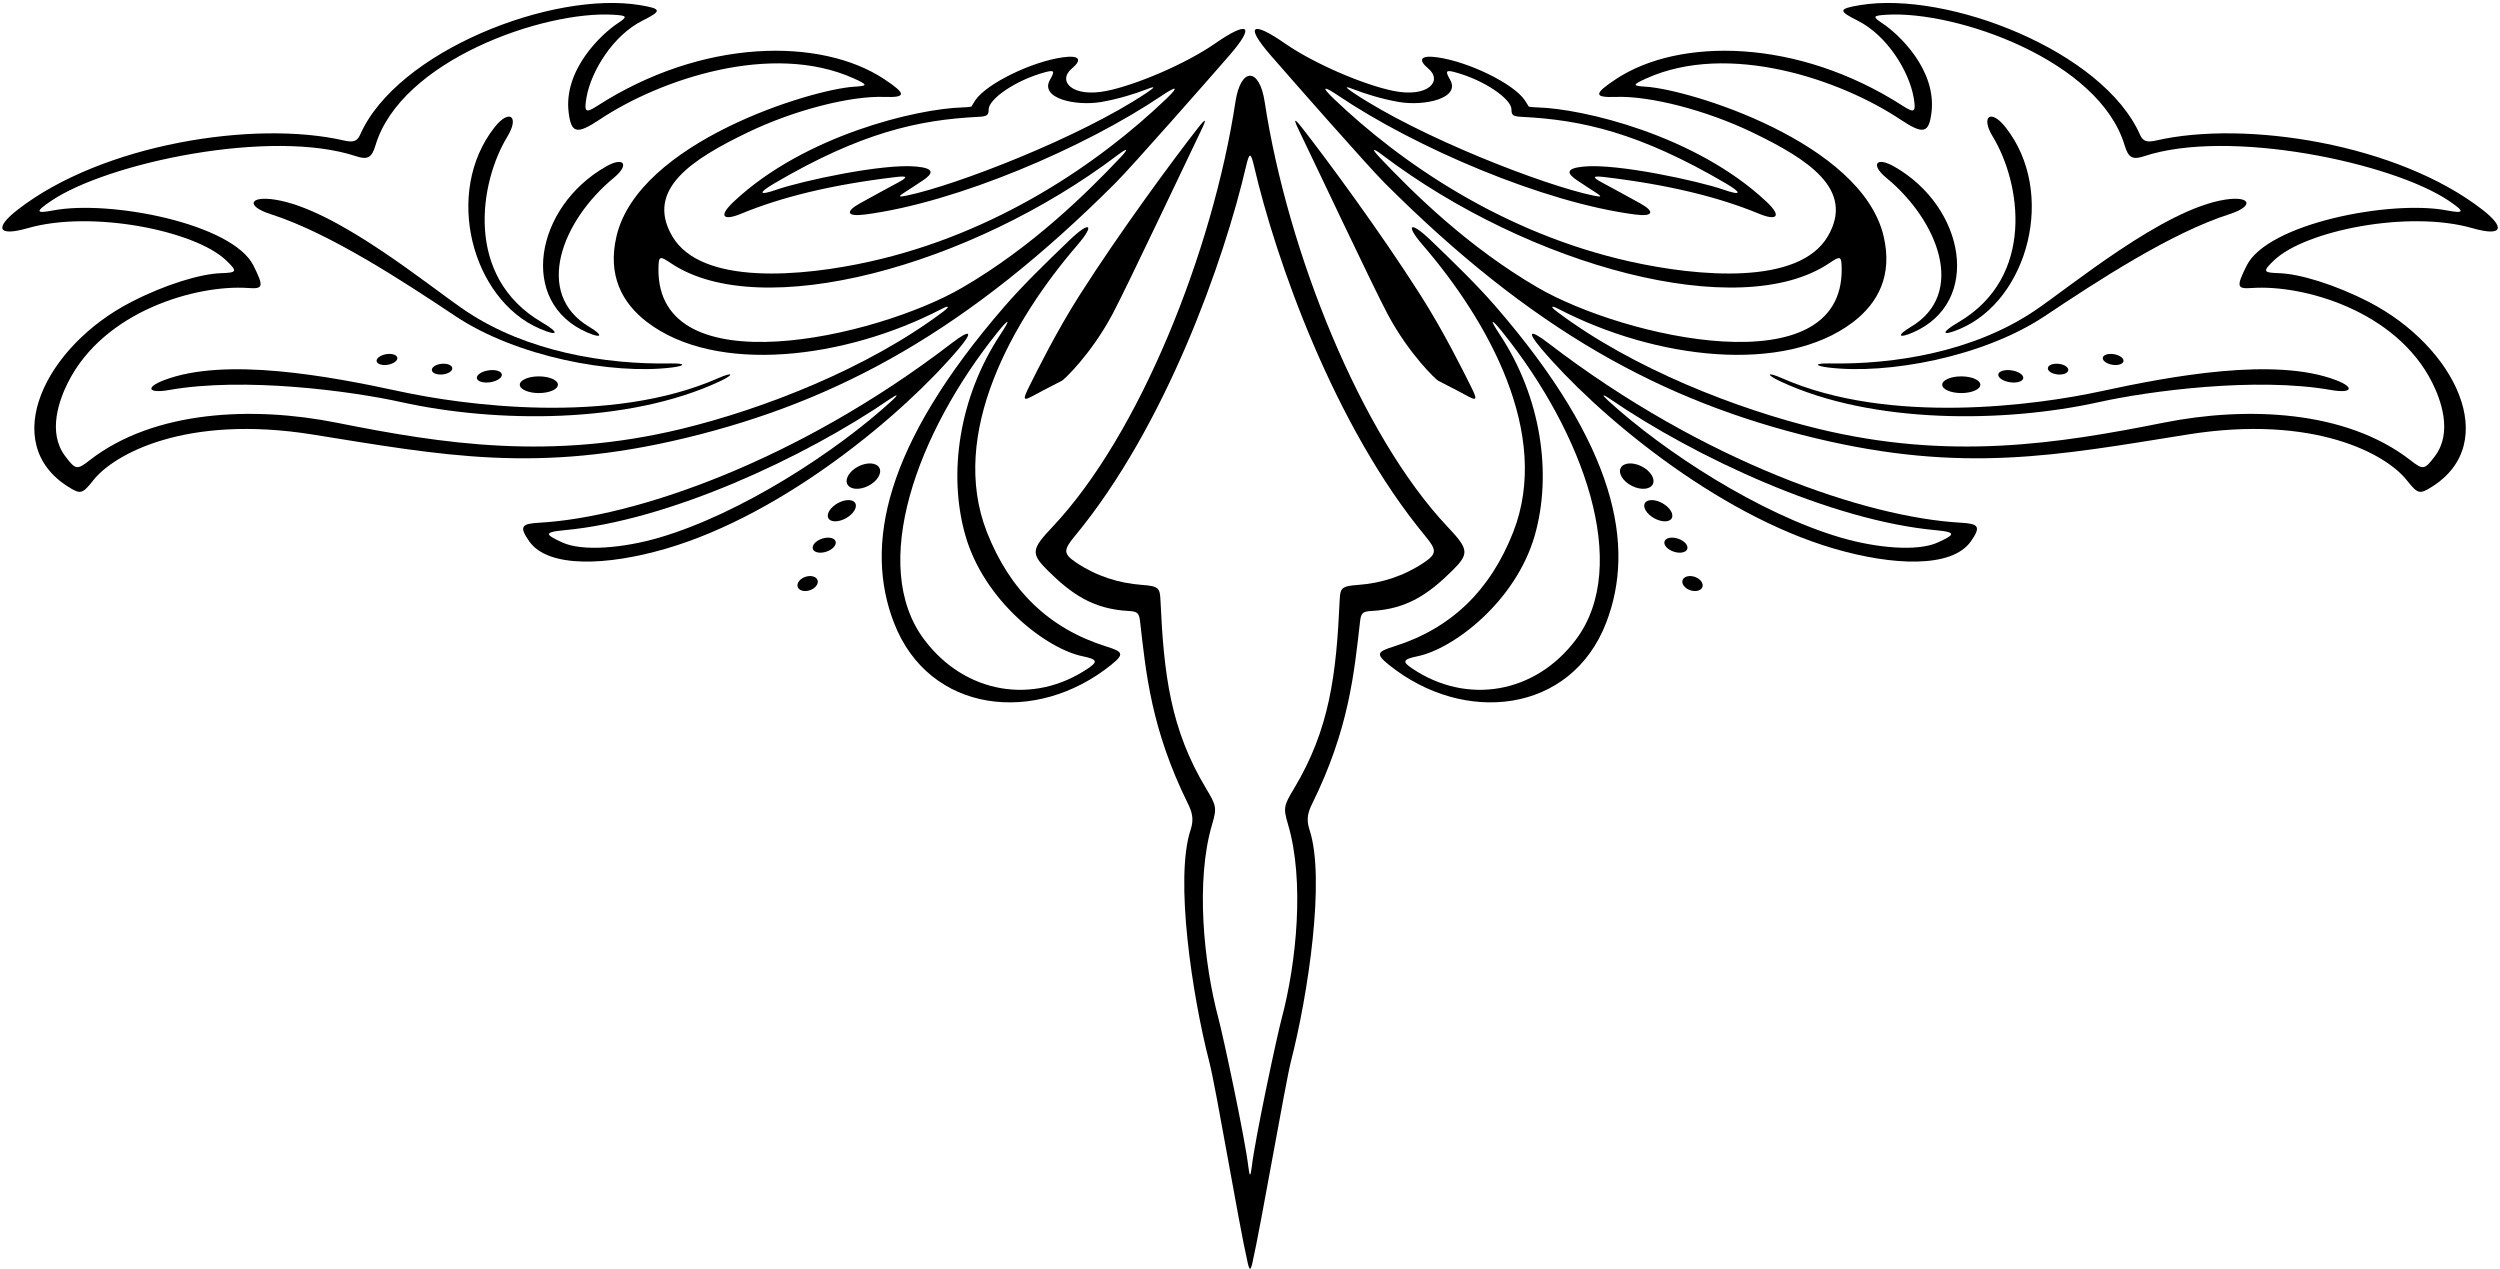<?xml version="1.0" encoding="UTF-8"?>
<svg xmlns="http://www.w3.org/2000/svg" xmlns:xlink="http://www.w3.org/1999/xlink" width="516pt" height="262pt" viewBox="0 0 516 262" version="1.1">
<g id="surface1">
<path style=" stroke:none;fill-rule:nonzero;fill:rgb(0%,0%,0%);fill-opacity:1;" d="M 141.477 90.406 C 173.113 82.781 199.941 68.059 230.25 37.75 C 233.699 34.301 249.883 15.883 253.746 11.434 C 259.234 5.109 257.602 4.25 250.77 8.992 C 244.809 13.133 234.539 17.531 228.379 18.77 C 221.262 20.199 218.156 16.703 221.25 14.125 C 223.289 12.426 223.027 11.309 219.336 11.836 C 212.801 12.762 203.637 17.285 201.328 20.656 C 200.926 21.246 200.5 22 200.5 22 C 200.5 22 199.816 22.141 198.68 22.172 C 189.348 22.422 166.047 27.895 151.438 41.625 C 148.078 44.785 149.418 45.578 152.938 44.125 C 161.285 40.676 171.594 38.121 184.926 36.539 C 187.199 36.27 187.527 36.508 185.441 37.633 C 183.656 38.594 179.289 40.961 177.363 42.043 C 174.559 43.621 174.625 44.781 178.559 44.273 C 197.457 41.82 223.891 30.469 239.805 19.738 C 242.867 17.672 243.426 17.805 240.746 20.371 C 226.941 33.594 205.762 48.164 179.5 54 C 165.656 57.078 144.734 59.008 138.75 48.75 C 133.105 39.07 142.934 32.84 154.195 27.395 C 163.898 22.703 175.547 19.754 182.504 20.004 C 187.078 20.164 187.156 19.402 182.449 16.297 C 169.445 7.727 145.02 7.84 123.25 21.875 C 120.941 23.363 120.496 23.238 121.062 20.062 C 122.023 14.676 126.523 7.301 132.625 4.25 C 136.625 2.25 136.625 1.812 132.125 1.062 C 114.039 -1.953 81.914 10.559 74.32 27.828 C 73.715 29.207 72.828 29.422 71 29 C 52.633 24.762 21.117 29.656 3.582 43.336 C -0.965 46.879 -0.742 48.949 5.75 47.086 C 18.898 43.305 40.234 47.59 46.656 53.723 C 49.105 56.062 48.898 56.273 45.625 56.383 C 41.41 56.52 34.156 58.691 27.082 62.332 C 9.23 71.52 -0.344 91.457 14.125 100.5 C 16.66 102.086 17.008 101.957 19.312 99.062 C 23.508 93.789 38.27 85.48 64.52 89.684 C 91.492 94.008 110.809 97.801 141.477 90.406 Z M 236.699 19.141 C 222.996 28.309 197.402 38.242 187.125 40.375 C 185.43 40.727 185.293 40.594 186.793 39.656 C 187.676 39.109 188.785 38.355 190.375 37.312 C 192.703 35.785 192.945 34.742 189.125 34.375 C 182.145 33.703 165.273 37.406 160.297 39.145 C 156.578 40.441 156.422 39.844 159.805 37.859 C 177.762 27.316 189.648 24.742 201.812 24.125 C 203.746 24.027 204.062 23.82 204.062 22.562 C 204.062 20.5 209.496 16.578 215.738 14.898 C 217.641 14.383 217.738 14.695 216.734 16.441 C 214.508 20.301 221.996 21.938 227.238 21.059 C 230.859 20.453 234.629 19.215 236.199 18.598 C 238.422 17.719 238.707 17.797 236.699 19.141 Z M 138.488 54.332 C 156.914 66.715 200.246 55.035 230.727 31.973 C 232.789 30.41 233.016 30.648 231.227 32.535 C 224.336 39.816 213.023 51 198.574 59.391 C 180.887 69.656 135.492 80.023 135.906 55.371 C 135.949 52.777 136.18 52.781 138.488 54.332 Z M 18.5 95 C 15.906 97.016 15.613 97.023 13.438 94.125 C 9.738 89.191 12.281 82.434 14 79 C 21.473 64.055 40.707 58.742 51.125 59.438 C 54.273 59.648 54.582 59.352 52.312 54.812 C 47.973 46.129 22.703 41.238 11.082 43.414 C 7.477 44.094 7.105 43.805 10.5 41.5 C 22.191 33.562 56.059 26.438 73.5 32.25 C 75.918 33.055 76.75 32.5 77.5 30 C 82.77 12.438 112.176 2.203 126.566 3.039 C 129.512 3.211 129.59 3.43 127.512 4.801 C 124.18 7 116.254 14.391 117.375 23.25 C 117.906 27.457 118.988 27.863 123.75 24.688 C 136.23 16.367 159.297 8.555 176.219 16.184 C 179.25 17.551 179.047 17.727 176.371 17.891 C 167.355 18.438 131.812 29.355 127.25 48.75 C 125.352 56.812 128.383 62.523 133.531 66.461 C 147.801 77.359 174.379 74.148 194.402 63.742 C 195.891 62.969 196.09 63.258 194.719 64.289 C 179.012 76.129 157.352 84.469 140.75 88.5 C 113.738 95.059 91.566 91.664 69.5 87.25 C 52.391 83.828 31.887 84.59 18.5 95 "/>
<path style=" stroke:none;fill-rule:nonzero;fill:rgb(0%,0%,0%);fill-opacity:1;" d="M 148.547 78.719 C 151.652 77.266 151.355 76.68 148.246 78.051 C 125.977 87.883 95.312 83.555 82.512 80.781 C 67.938 77.621 46.434 73.617 33.809 78.488 C 29.871 80.008 30.656 81.246 34.855 80.504 C 50.41 77.75 72.512 80.711 82.832 83 C 102.305 87.312 129.609 87.574 148.547 78.719 "/>
<path style=" stroke:none;fill-rule:nonzero;fill:rgb(0%,0%,0%);fill-opacity:1;" d="M 94 65.25 C 106.613 73.656 126.414 77.371 138.684 75.852 C 141.625 75.488 141.461 74.953 138.438 75.012 C 125.008 75.27 108.773 72.602 96.25 64.25 C 88.824 59.301 69.578 43.184 56.746 41.203 C 51.414 40.379 50.734 42.555 55.816 44.184 C 68 48.086 83.02 57.93 94 65.25 "/>
<path style=" stroke:none;fill-rule:nonzero;fill:rgb(0%,0%,0%);fill-opacity:1;" d="M 111.422 67.852 C 115.391 69.551 115.477 68.652 111.809 66.508 C 95.773 57.117 98.98 37.617 104.719 28.199 C 107.266 24.02 105.141 22.387 102.082 26.266 C 91.465 39.75 97.445 61.863 111.422 67.852 "/>
<path style=" stroke:none;fill-rule:nonzero;fill:rgb(0%,0%,0%);fill-opacity:1;" d="M 121.242 68.641 C 124.293 69.953 124.543 69.199 121.656 67.488 C 110.07 60.633 115.98 45.52 126.691 36.699 C 129.988 33.988 128.812 32.25 125.09 34.363 C 110.387 42.707 106.855 62.449 121.242 68.641 "/>
<path style=" stroke:none;fill-rule:nonzero;fill:rgb(0%,0%,0%);fill-opacity:1;" d="M 247.184 26.508 C 242.355 32.684 231.285 47.633 222.793 60.977 C 218.031 68.457 214.082 76.461 212.5 79.625 C 210.969 82.688 211.133 82.848 213.566 81.512 C 215.855 80.254 217.27 79.598 219.195 78.574 C 219.629 78.348 225.137 73.199 229.578 64.914 C 232.48 59.508 245.273 32.363 247.863 27.027 C 249.125 24.434 248.977 24.215 247.184 26.508 "/>
<path style=" stroke:none;fill-rule:nonzero;fill:rgb(0%,0%,0%);fill-opacity:1;" d="M 228.297 133.422 C 216.508 129.719 208.418 121.867 203.699 109.824 C 195.734 89.508 208.969 66.105 222.438 50.5 C 225.973 46.402 225.098 45.383 220.688 49.625 C 215.723 54.402 211.098 58.891 207.289 63.293 C 182.344 92.102 178.434 112.723 184.5 128.5 C 191.746 147.336 213.895 149.703 229.375 137.203 C 232.18 134.938 231.727 134.5 228.297 133.422 Z M 224.547 137.977 C 213.258 145.578 199.137 143.184 190.75 132 C 179.297 116.727 189.242 89.344 205.867 68.617 C 208.285 65.605 208.691 65.695 206.547 68.93 C 197.934 81.906 195.621 97.793 199.25 110.5 C 203.137 124.109 215.992 133.938 223.496 135.461 C 226.641 136.102 226.535 136.633 224.547 137.977 "/>
<path style=" stroke:none;fill-rule:nonzero;fill:rgb(0%,0%,0%);fill-opacity:1;" d="M 197.961 71.895 C 201.027 68.254 200.199 67.945 196.453 70.816 C 164.266 95.512 130.688 106.766 111.5 107.875 C 107.777 108.09 106.973 108.527 109.25 111.75 C 113.188 117.316 125.387 116.766 137.438 113.25 C 162.094 106.059 186.801 85.148 197.961 71.895 Z M 184.121 82.676 C 172.539 93.277 152.895 106.023 136.113 110.953 C 128.785 113.105 120.219 113.906 116 111.938 C 112.961 110.516 111.742 109.863 116.438 109.438 C 138.031 107.477 166.113 94.414 183.652 82.383 C 185.285 81.266 185.559 81.359 184.121 82.676 "/>
<path style=" stroke:none;fill-rule:nonzero;fill:rgb(0%,0%,0%);fill-opacity:1;" d="M 177.18 96.262 C 175.352 97.191 174.328 98.848 174.895 99.953 C 175.461 101.062 177.398 101.211 179.227 100.277 C 181.051 99.348 182.074 97.695 181.512 96.586 C 180.945 95.477 179.008 95.332 177.18 96.262 "/>
<path style=" stroke:none;fill-rule:nonzero;fill:rgb(0%,0%,0%);fill-opacity:1;" d="M 172.887 103.871 C 171.355 104.734 170.504 106.121 170.98 106.973 C 171.461 107.824 173.09 107.812 174.621 106.953 C 176.152 106.09 177.008 104.699 176.527 103.852 C 176.047 103 174.418 103.008 172.887 103.871 "/>
<path style=" stroke:none;fill-rule:nonzero;fill:rgb(0%,0%,0%);fill-opacity:1;" d="M 169.676 111.18 C 168.379 111.613 167.527 112.562 167.773 113.305 C 168.02 114.047 169.273 114.297 170.57 113.863 C 171.867 113.434 172.715 112.48 172.469 111.738 C 172.223 110.996 170.973 110.746 169.676 111.18 "/>
<path style=" stroke:none;fill-rule:nonzero;fill:rgb(0%,0%,0%);fill-opacity:1;" d="M 166.223 119.062 C 165.09 119.449 164.387 120.383 164.645 121.145 C 164.906 121.906 166.035 122.211 167.164 121.824 C 168.297 121.438 169.004 120.508 168.742 119.746 C 168.484 118.984 167.355 118.68 166.223 119.062 "/>
<path style=" stroke:none;fill-rule:nonzero;fill:rgb(0%,0%,0%);fill-opacity:1;" d="M 107.285 79.406 C 107.285 80.359 109.047 81.129 111.219 81.129 C 113.391 81.129 115.152 80.359 115.152 79.406 C 115.152 78.453 113.391 77.684 111.219 77.684 C 109.047 77.684 107.285 78.453 107.285 79.406 "/>
<path style=" stroke:none;fill-rule:nonzero;fill:rgb(0%,0%,0%);fill-opacity:1;" d="M 100.812 76.445 C 99.391 76.664 98.32 77.391 98.422 78.062 C 98.527 78.738 99.766 79.109 101.188 78.895 C 102.613 78.676 103.684 77.949 103.578 77.273 C 103.477 76.598 102.238 76.227 100.812 76.445 "/>
<path style=" stroke:none;fill-rule:nonzero;fill:rgb(0%,0%,0%);fill-opacity:1;" d="M 91.129 75.09 C 89.965 75.211 89.07 75.801 89.133 76.406 C 89.195 77.012 90.191 77.406 91.355 77.285 C 92.52 77.168 93.414 76.578 93.352 75.973 C 93.289 75.363 92.293 74.969 91.129 75.09 "/>
<path style=" stroke:none;fill-rule:nonzero;fill:rgb(0%,0%,0%);fill-opacity:1;" d="M 79.691 73.105 C 78.512 73.305 77.637 73.953 77.738 74.555 C 77.84 75.156 78.879 75.48 80.055 75.285 C 81.234 75.086 82.109 74.438 82.008 73.836 C 81.906 73.234 80.867 72.906 79.691 73.105 "/>
<path style=" stroke:none;fill-rule:nonzero;fill:rgb(0%,0%,0%);fill-opacity:1;" d="M 512.441 43.336 C 494.906 29.656 463.395 24.762 445.027 29 C 443.199 29.422 442.312 29.207 441.707 27.828 C 434.113 10.559 401.988 -1.953 383.902 1.062 C 379.402 1.812 379.402 2.25 383.402 4.25 C 389.504 7.301 394.004 14.676 394.965 20.062 C 395.531 23.238 395.086 23.363 392.777 21.875 C 371.008 7.84 346.582 7.727 333.578 16.297 C 328.871 19.402 328.949 20.164 333.523 20.004 C 340.48 19.754 352.125 22.703 361.828 27.395 C 373.094 32.84 382.922 39.07 377.277 48.75 C 371.293 59.008 350.371 57.078 336.527 54 C 310.266 48.164 289.086 33.594 275.281 20.371 C 272.602 17.805 273.156 17.672 276.223 19.738 C 292.137 30.469 318.57 41.82 337.469 44.273 C 341.398 44.781 341.469 43.621 338.66 42.043 C 336.734 40.961 332.371 38.594 330.586 37.633 C 328.496 36.508 328.824 36.27 331.098 36.539 C 344.434 38.121 354.738 40.676 363.09 44.125 C 366.609 45.578 367.949 44.785 364.59 41.625 C 349.98 27.895 326.68 22.422 317.348 22.172 C 316.211 22.141 315.527 22 315.527 22 C 315.527 22 315.102 21.246 314.695 20.656 C 312.391 17.285 303.227 12.762 296.691 11.836 C 293 11.309 292.738 12.426 294.777 14.125 C 297.867 16.703 294.762 20.199 287.645 18.77 C 281.484 17.531 271.219 13.133 265.254 8.992 C 258.426 4.25 256.793 5.109 262.281 11.434 C 266.145 15.883 282.324 34.301 285.777 37.75 C 316.086 68.059 342.91 82.781 374.551 90.406 C 405.219 97.801 424.535 94.008 451.508 89.684 C 477.758 85.48 492.52 93.789 496.715 99.062 C 499.02 101.957 499.367 102.086 501.902 100.5 C 516.371 91.457 506.797 71.52 488.945 62.332 C 481.871 58.691 474.617 56.52 470.402 56.383 C 467.129 56.273 466.922 56.062 469.371 53.723 C 475.793 47.59 497.129 43.305 510.277 47.086 C 516.77 48.949 516.988 46.879 512.441 43.336 Z M 279.824 18.598 C 281.398 19.215 285.168 20.453 288.785 21.059 C 294.031 21.938 301.52 20.301 299.293 16.441 C 298.285 14.695 298.387 14.383 300.285 14.898 C 306.531 16.578 311.965 20.5 311.965 22.562 C 311.965 23.82 312.281 24.027 314.215 24.125 C 326.375 24.742 338.266 27.316 356.223 37.859 C 359.605 39.844 359.449 40.441 355.73 39.145 C 350.754 37.406 333.879 33.703 326.902 34.375 C 323.082 34.742 323.32 35.785 325.652 37.312 C 327.242 38.355 328.352 39.109 329.234 39.656 C 330.734 40.594 330.598 40.727 328.902 40.375 C 318.625 38.242 293.031 28.309 279.328 19.141 C 277.32 17.797 277.605 17.719 279.824 18.598 Z M 284.801 32.535 C 283.012 30.648 283.234 30.41 285.297 31.973 C 315.781 55.035 359.113 66.715 377.539 54.332 C 379.848 52.781 380.074 52.777 380.121 55.371 C 380.535 80.023 335.137 69.656 317.453 59.391 C 303 51 291.691 39.816 284.801 32.535 Z M 504.941 43.414 C 493.324 41.238 468.055 46.129 463.715 54.812 C 461.445 59.352 461.754 59.648 464.902 59.438 C 475.316 58.742 494.555 64.055 502.027 79 C 503.742 82.434 506.289 89.191 502.59 94.125 C 500.414 97.023 500.117 97.016 497.527 95 C 484.141 84.59 463.637 83.828 446.527 87.25 C 424.461 91.664 402.289 95.059 375.277 88.5 C 358.676 84.469 337.016 76.129 321.309 64.289 C 319.938 63.258 320.137 62.969 321.625 63.742 C 341.648 74.148 368.227 77.359 382.496 66.461 C 387.645 62.523 390.676 56.812 388.777 48.75 C 384.215 29.355 348.672 18.438 339.652 17.891 C 336.98 17.727 336.777 17.551 339.809 16.184 C 356.73 8.555 379.797 16.367 392.277 24.688 C 397.039 27.863 398.117 27.457 398.652 23.25 C 399.77 14.391 391.848 7 388.512 4.801 C 386.438 3.43 386.516 3.211 389.461 3.039 C 403.852 2.203 433.258 12.438 438.527 30 C 439.277 32.5 440.109 33.055 442.527 32.25 C 459.969 26.438 493.836 33.562 505.527 41.5 C 508.922 43.805 508.547 44.094 504.941 43.414 "/>
<path style=" stroke:none;fill-rule:nonzero;fill:rgb(0%,0%,0%);fill-opacity:1;" d="M 367.781 78.051 C 364.672 76.68 364.371 77.266 367.48 78.719 C 386.414 87.574 413.723 87.312 433.191 83 C 443.516 80.711 465.613 77.75 481.172 80.504 C 485.371 81.246 486.152 80.008 482.219 78.488 C 469.59 73.617 448.09 77.621 433.516 80.781 C 420.715 83.555 390.051 87.883 367.781 78.051 "/>
<path style=" stroke:none;fill-rule:nonzero;fill:rgb(0%,0%,0%);fill-opacity:1;" d="M 459.277 41.203 C 446.445 43.184 427.199 59.301 419.777 64.25 C 407.254 72.602 391.016 75.27 377.59 75.012 C 374.566 74.953 374.402 75.488 377.344 75.852 C 389.609 77.371 409.414 73.656 422.027 65.25 C 433.008 57.93 448.027 48.086 460.211 44.184 C 465.293 42.555 464.609 40.379 459.277 41.203 "/>
<path style=" stroke:none;fill-rule:nonzero;fill:rgb(0%,0%,0%);fill-opacity:1;" d="M 404.605 67.852 C 418.582 61.863 424.562 39.75 413.945 26.266 C 410.887 22.387 408.762 24.02 411.309 28.199 C 417.043 37.617 420.254 57.117 404.219 66.508 C 400.551 68.652 400.637 69.551 404.605 67.852 "/>
<path style=" stroke:none;fill-rule:nonzero;fill:rgb(0%,0%,0%);fill-opacity:1;" d="M 394.371 67.488 C 391.484 69.199 391.734 69.953 394.781 68.641 C 409.172 62.449 405.641 42.707 390.938 34.363 C 387.215 32.25 386.039 33.988 389.332 36.699 C 400.047 45.52 405.957 60.633 394.371 67.488 "/>
<path style=" stroke:none;fill-rule:nonzero;fill:rgb(0%,0%,0%);fill-opacity:1;" d="M 296.828 78.574 C 298.754 79.598 300.172 80.254 302.457 81.512 C 304.891 82.848 305.059 82.688 303.527 79.625 C 301.945 76.461 297.992 68.457 293.234 60.977 C 284.742 47.633 273.672 32.684 268.844 26.508 C 267.051 24.215 266.902 24.434 268.16 27.027 C 270.754 32.363 283.547 59.508 286.445 64.914 C 290.887 73.199 296.398 78.348 296.828 78.574 "/>
<path style=" stroke:none;fill-rule:nonzero;fill:rgb(0%,0%,0%);fill-opacity:1;" d="M 295.34 49.625 C 290.93 45.383 290.051 46.402 293.59 50.5 C 307.059 66.105 320.289 89.508 312.328 109.824 C 307.605 121.867 299.52 129.719 287.73 133.422 C 284.301 134.5 283.848 134.938 286.648 137.203 C 302.133 149.703 324.281 147.336 331.527 128.5 C 337.594 112.723 333.684 92.102 308.738 63.293 C 304.93 58.891 300.305 54.402 295.34 49.625 Z M 325.277 132 C 316.891 143.184 302.77 145.578 291.48 137.977 C 289.488 136.633 289.387 136.102 292.531 135.461 C 300.035 133.938 312.887 124.109 316.777 110.5 C 320.406 97.793 318.09 81.906 309.48 68.93 C 307.336 65.695 307.742 65.605 310.16 68.617 C 326.785 89.344 336.73 116.727 325.277 132 "/>
<path style=" stroke:none;fill-rule:nonzero;fill:rgb(0%,0%,0%);fill-opacity:1;" d="M 404.527 107.875 C 385.34 106.766 351.762 95.512 319.57 70.816 C 315.828 67.945 314.996 68.254 318.066 71.895 C 329.227 85.148 353.934 106.059 378.59 113.25 C 390.641 116.766 402.84 117.316 406.777 111.75 C 409.055 108.527 408.25 108.09 404.527 107.875 Z M 400.027 111.938 C 395.809 113.906 387.242 113.105 379.914 110.953 C 363.133 106.023 343.488 93.277 331.906 82.676 C 330.465 81.359 330.742 81.266 332.375 82.383 C 349.914 94.414 377.996 107.477 399.59 109.438 C 404.285 109.863 403.066 110.516 400.027 111.938 "/>
<path style=" stroke:none;fill-rule:nonzero;fill:rgb(0%,0%,0%);fill-opacity:1;" d="M 341.133 99.953 C 341.695 98.848 340.672 97.191 338.848 96.262 C 337.02 95.332 335.078 95.477 334.516 96.586 C 333.949 97.695 334.973 99.348 336.801 100.277 C 338.629 101.211 340.566 101.062 341.133 99.953 "/>
<path style=" stroke:none;fill-rule:nonzero;fill:rgb(0%,0%,0%);fill-opacity:1;" d="M 345.043 106.973 C 345.523 106.121 344.672 104.734 343.141 103.871 C 341.609 103.008 339.98 103 339.5 103.852 C 339.02 104.699 339.871 106.09 341.402 106.953 C 342.938 107.812 344.566 107.824 345.043 106.973 "/>
<path style=" stroke:none;fill-rule:nonzero;fill:rgb(0%,0%,0%);fill-opacity:1;" d="M 348.254 113.305 C 348.5 112.562 347.648 111.613 346.352 111.18 C 345.055 110.746 343.805 110.996 343.559 111.738 C 343.309 112.48 344.16 113.434 345.457 113.863 C 346.754 114.297 348.004 114.047 348.254 113.305 "/>
<path style=" stroke:none;fill-rule:nonzero;fill:rgb(0%,0%,0%);fill-opacity:1;" d="M 349.805 119.062 C 348.672 118.68 347.543 118.984 347.281 119.746 C 347.023 120.508 347.73 121.438 348.859 121.824 C 349.992 122.211 351.121 121.906 351.383 121.145 C 351.641 120.383 350.934 119.449 349.805 119.062 "/>
<path style=" stroke:none;fill-rule:nonzero;fill:rgb(0%,0%,0%);fill-opacity:1;" d="M 408.742 79.406 C 408.742 78.453 406.98 77.684 404.809 77.684 C 402.637 77.684 400.875 78.453 400.875 79.406 C 400.875 80.359 402.637 81.129 404.809 81.129 C 406.98 81.129 408.742 80.359 408.742 79.406 "/>
<path style=" stroke:none;fill-rule:nonzero;fill:rgb(0%,0%,0%);fill-opacity:1;" d="M 417.602 78.062 C 417.707 77.391 416.637 76.664 415.215 76.445 C 413.789 76.227 412.551 76.598 412.449 77.273 C 412.344 77.949 413.414 78.676 414.84 78.895 C 416.262 79.109 417.5 78.738 417.602 78.062 "/>
<path style=" stroke:none;fill-rule:nonzero;fill:rgb(0%,0%,0%);fill-opacity:1;" d="M 426.895 76.406 C 426.957 75.801 426.062 75.211 424.898 75.09 C 423.73 74.969 422.738 75.363 422.676 75.973 C 422.613 76.578 423.508 77.168 424.672 77.285 C 425.836 77.406 426.832 77.012 426.895 76.406 "/>
<path style=" stroke:none;fill-rule:nonzero;fill:rgb(0%,0%,0%);fill-opacity:1;" d="M 438.289 74.555 C 438.391 73.953 437.516 73.305 436.336 73.105 C 435.156 72.906 434.117 73.234 434.02 73.836 C 433.914 74.438 434.789 75.086 435.969 75.285 C 437.148 75.48 438.188 75.156 438.289 74.555 "/>
<path style=" stroke:none;fill-rule:nonzero;fill:rgb(0%,0%,0%);fill-opacity:1;" d="M 298.777 108.73 C 280.867 89.773 265.719 51.867 261.027 21 C 259.941 13.863 256.09 13.828 255 21 C 250.309 51.867 235.156 89.773 217.25 108.73 C 212.871 113.363 212.719 114.246 216.25 117.75 C 221.188 122.645 225.641 125.711 232.938 126.105 C 234.742 126.203 235.105 126.488 235.309 128.242 C 236.531 138.938 237.598 150.488 245.188 165.875 C 245.984 167.492 246.5 169 245.75 171.25 C 242.406 181.281 246.062 205.414 249.574 219.074 C 251.07 224.887 255.516 251.797 257.52 260.621 C 257.898 262.281 258.129 262.281 258.504 260.621 C 260.238 253 265.336 223.41 266.449 219.074 C 269.965 205.414 273.621 181.281 270.277 171.25 C 269.527 169 270.039 167.492 270.84 165.875 C 278.43 150.488 279.496 138.938 280.719 128.242 C 280.922 126.488 281.285 126.203 283.09 126.105 C 290.387 125.711 294.84 122.645 299.777 117.75 C 303.309 114.246 303.152 113.363 298.777 108.73 Z M 293.926 116.098 C 289.781 118.891 285.148 120.367 280.336 120.723 C 276.918 120.977 276.621 121.32 276.508 123.871 C 275.812 139.301 274.438 150.504 267.09 162.75 C 264.996 166.238 264.828 166.719 265.84 170.125 C 269.297 181.773 267.602 198.723 264.527 210.25 C 263.566 213.852 259.078 234.766 258.352 240.93 C 258.117 242.906 257.906 242.906 257.676 240.93 C 256.949 234.766 252.461 213.852 251.5 210.25 C 248.426 198.723 246.73 181.773 250.188 170.125 C 251.199 166.719 251.031 166.238 248.938 162.75 C 241.59 150.504 240.215 139.301 239.52 123.871 C 239.406 121.32 239.109 120.977 235.688 120.723 C 230.879 120.367 226.246 118.891 222.102 116.098 C 219.438 114.301 219.465 113.523 221.828 110.664 C 240.652 87.941 252.703 53.594 257.188 34.312 C 257.863 31.402 258.164 31.402 258.84 34.312 C 263.32 53.594 275.375 87.941 294.195 110.664 C 296.562 113.523 296.59 114.301 293.926 116.098 "/>
</g>
</svg>
